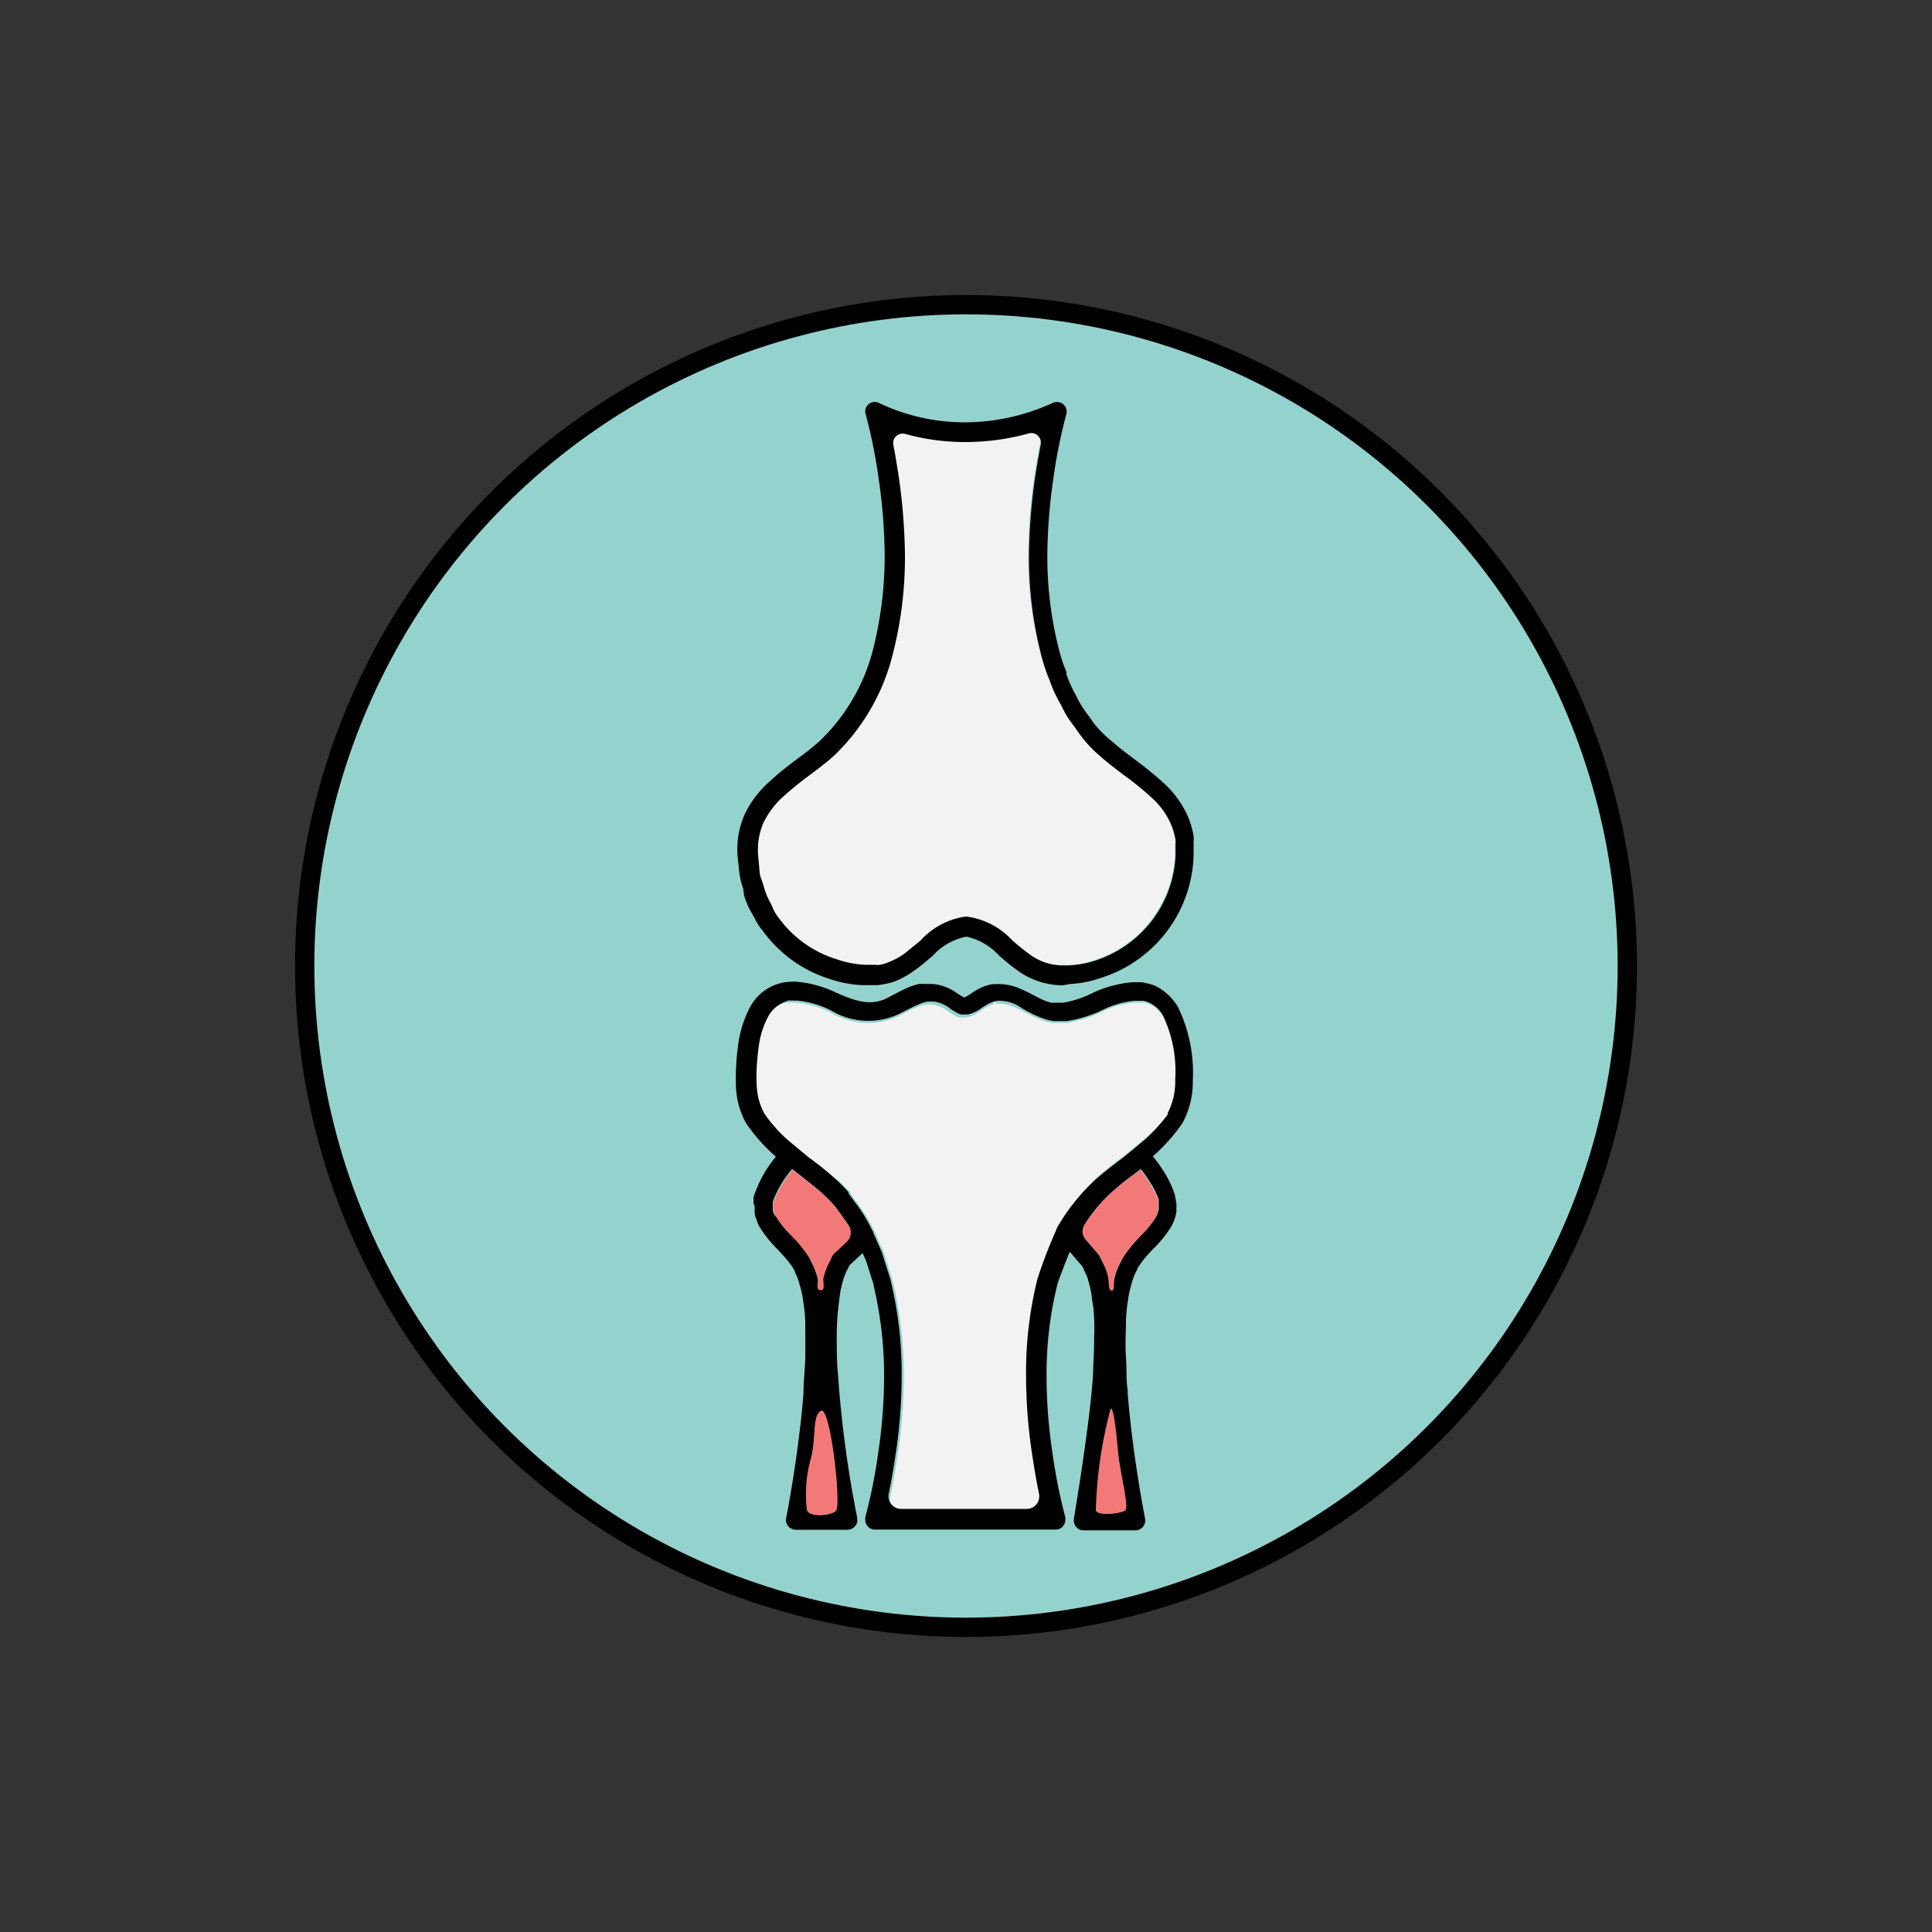 <svg id="Layer_1" data-name="Layer 1" xmlns="http://www.w3.org/2000/svg" viewBox="0 0 100 100"><rect x="0" y="0" width="100" height="100" fill="#333333" stroke="none"/><defs><style>.cls-1{fill:#94d2ce;stroke:#000;stroke-miterlimit:10;}.cls-2{fill:#f37979;}.cls-3{fill:#f2f2f2;}</style></defs><title>Tendons</title><circle class="cls-1" cx="50" cy="50" r="34.23"/><path class="cls-2" d="M42.52,71.15a65.85,65.85,0,0,0,1.55,7.29h-3c.22-.79.52-2.1.86-3.74C42.11,73.73,42.34,72.49,42.52,71.15Z"/><path class="cls-2" d="M40.94,64a5.14,5.14,0,0,1-.76-.94.74.74,0,0,1-.08-.15c0-.06,0-.11-.07-.23l0-.27,0-.16a5.41,5.41,0,0,1,1-1.69l.33.25c.44.33.86.65,1.23,1l.11.11a5,5,0,0,1,.4.4l.17.19,0,0,.23.32a7.68,7.68,0,0,1,.73,1.13l-.93.87a.81.81,0,0,0-.16.16l-.07.12-.09.21a3.4,3.4,0,0,0-.33.84c-.06.21.26.69-.16.66s-.09-.42-.15-.61a3.77,3.77,0,0,0-.29-.77c0-.07-.07-.15-.15-.31a7.2,7.2,0,0,0-.67-.87Z"/><path class="cls-2" d="M56.45,78.64c.26-1.53.78-4.82,1.11-7.63.15,1.45.31,2.77.45,3.81.24,1.67.46,3,.62,3.82Z"/><path class="cls-2" d="M55.88,63.8a8.69,8.69,0,0,1,1.57-2c.38-.34.79-.66,1.23-1l.33-.25a5.6,5.6,0,0,1,.52.73,4.15,4.15,0,0,1,.42.85l0,.29c0,.06,0,.12,0,.19a1.31,1.31,0,0,1-.17.47,5.54,5.54,0,0,1-.76.92l-.26.28a6.75,6.75,0,0,0-.69.9l-.11.23a3.05,3.05,0,0,0-.3.79c-.07.21.41.54-.16.64s-.11-.48-.19-.74a2.36,2.36,0,0,0-.2-.57L57,65.11,56.89,65l-.08-.1Z"/><path class="cls-3" d="M40.38,52l.21-.1.19,0a2,2,0,0,1,.32,0h.15a5,5,0,0,1,1.73.5,3.73,3.73,0,0,0,3.58.17l.35-.18c.15-.07.31-.16.53-.25a2.17,2.17,0,0,1,.46-.15l.17,0,.18,0h0a1.74,1.74,0,0,1,.84.37,3.5,3.5,0,0,0,.38.23l0,0a.73.73,0,0,0,.19.07l.24,0h.14a1.94,1.94,0,0,0,.72-.34c.12-.08.25-.16.4-.24a1.69,1.69,0,0,1,.27-.1l-.15-.48.27.45a2.16,2.16,0,0,1,1,.2l.5.25.33.17a4.43,4.43,0,0,0,.79.31,1.4,1.4,0,0,0,.4.07l.26,0h.17l.18,0a6.51,6.51,0,0,0,1.84-.57,4.74,4.74,0,0,1,1.67-.48H59l.1,0,.12,0a1.44,1.44,0,0,1,.41.15,1.64,1.64,0,0,1,.6.6,6.73,6.73,0,0,1,.64,3.31V56a3.57,3.57,0,0,1-.39,1.61l0,.06A8,8,0,0,1,59.18,59l-1,.82c-.5.39-1,.75-1.45,1.16a10.26,10.26,0,0,0-1.94,2.62s0,0,0,0l-.08.21a24.58,24.58,0,0,0-.92,2.41,20,20,0,0,0-.59,5.13,27.07,27.07,0,0,0,.32,4c.13.88.27,1.6.38,2.15a.53.53,0,0,1-.52.64H46.6a.53.53,0,0,1-.52-.64c.11-.55.25-1.28.38-2.15a27.19,27.19,0,0,0,.32-4,20.37,20.37,0,0,0-.59-5.13l-.44-1.39-.21-.47c-.1-.24-.22-.51-.24-.57l0,0-.12-.23a8,8,0,0,0-.86-1.36l-.29-.4h0l0-.06h0l0,0-.12-.13c-.14-.16-.3-.31-.46-.47L43.22,61c-.44-.39-.9-.74-1.4-1.12l-1-.82a7.63,7.63,0,0,1-1.28-1.42,3.34,3.34,0,0,1-.31-.79,4.07,4.07,0,0,1-.1-.81,10.56,10.56,0,0,1,.1-1.78,4.52,4.52,0,0,1,.52-1.69A1.67,1.67,0,0,1,40.38,52Z"/><path class="cls-3" d="M43.27,49.65a5.83,5.83,0,0,1-3-2.15A2.06,2.06,0,0,1,40,47l-.15-.27a3.43,3.43,0,0,1-.33-.76l-.09-.29c-.06-.21-.12-.41-.16-.57l-.08-.88a3.51,3.51,0,0,1,.28-1.69,4.38,4.38,0,0,1,1-1.33,16.89,16.89,0,0,1,1.43-1.16c.41-.31.81-.61,1.18-.94a10.88,10.88,0,0,0,3.08-5.29,20.19,20.19,0,0,0,.63-5.18,31,31,0,0,0-.32-4c-.16-1.06-.32-1.89-.45-2.48a11.15,11.15,0,0,0,3.9.68A12.52,12.52,0,0,0,54,22.14c-.13.59-.3,1.43-.46,2.5a30.71,30.71,0,0,0-.32,4,20.3,20.3,0,0,0,.62,5.15,9.41,9.41,0,0,0,.46,1.39,6.47,6.47,0,0,0,.51,1.13l.12.22a4.84,4.84,0,0,0,.62,1l.26.37a6.44,6.44,0,0,0,1.12,1.21c.37.33.77.63,1.18.94a16.89,16.89,0,0,1,1.43,1.16,4,4,0,0,1,1,1.33,3.57,3.57,0,0,1,.27.88.82.82,0,0,1,0,.21c0,.06,0,.12,0,.15V44l0,.26a6,6,0,0,1-4.13,5.43,5.17,5.17,0,0,1-1.37.26l-.39,0a2.87,2.87,0,0,1-1.74-.63c-.29-.21-.55-.43-.81-.65A3.89,3.89,0,0,0,50,47.44a3.88,3.88,0,0,0-2.35,1.25l-.8.65a3.59,3.59,0,0,1-.84.46,1.84,1.84,0,0,1-.46.13.83.83,0,0,1-.26,0H45.1l-.33,0A5.32,5.32,0,0,1,43.27,49.65Z"/><path d="M57.49,72.9a22.54,22.54,0,0,0-.77,5.29c.16.31,1.3.14,1.51,0s-.14-1.49-.31-2.65C57.82,74.82,57.71,72.93,57.49,72.9Zm-1.36-9.51a.65.65,0,0,0,.06.77l.62.72.08.1.07.13.18.38a2.36,2.36,0,0,1,.2.57c.08.26,0,.7.19.74s.09-.43.16-.64a3.05,3.05,0,0,1,.3-.79l.11-.23a6.75,6.75,0,0,1,.69-.9l.26-.28a5.54,5.54,0,0,0,.76-.92,1.31,1.31,0,0,0,.17-.47c0-.07,0-.13,0-.19l0-.29a4.15,4.15,0,0,0-.42-.85,5.6,5.6,0,0,0-.52-.73l-.33.25c-.44.33-.85.65-1.23,1A8,8,0,0,0,56.13,63.39ZM43.28,78.19c.27-.36-.3-5.39-.78-5.17s-.24,1.48-.55,2.54a6.8,6.8,0,0,0-.18,2.63C42,78.58,43.1,78.43,43.28,78.19ZM40.59,51.87l-.21.1a1.67,1.67,0,0,0-.6.61,4.52,4.52,0,0,0-.52,1.69,10.56,10.56,0,0,0-.1,1.78,4.07,4.07,0,0,0,.1.81,3.34,3.34,0,0,0,.31.79,7.63,7.63,0,0,0,1.28,1.42l1,.83A16.28,16.28,0,0,1,43.22,61l.12.11c.16.16.32.31.46.47l.12.13,0,0h0l0,.06h0l.29.4a8,8,0,0,1,.86,1.36l.12.23,0,0c0,.06.14.33.24.57l.21.47.44,1.39a20.37,20.37,0,0,1,.59,5.13,27.19,27.19,0,0,1-.32,4c-.12.8-.24,1.48-.35,2a.65.65,0,0,0,.65.78h6.48a.65.65,0,0,0,.65-.78c-.11-.53-.23-1.2-.35-2a27.07,27.07,0,0,1-.32-4,20,20,0,0,1,.59-5.13,24.58,24.58,0,0,1,.92-2.41l.08-.21s0,0,0,0A10.26,10.26,0,0,1,56.77,61c.47-.41.95-.77,1.45-1.15l1-.83a9.13,9.13,0,0,0,1.22-1.33l0-.08a3.53,3.53,0,0,0,.39-1.6v-.15a6.73,6.73,0,0,0-.64-3.31,1.64,1.64,0,0,0-.6-.6,1.44,1.44,0,0,0-.41-.15l-.12,0-.1,0h-.23a4.74,4.74,0,0,0-1.67.48,6.51,6.51,0,0,1-1.84.57l-.18,0h-.17l-.26,0a1.4,1.4,0,0,1-.4-.07,4.43,4.43,0,0,1-.79-.31l-.33-.17L52.6,52a2.16,2.16,0,0,0-1-.2l-.27-.45.27.45a3.56,3.56,0,0,0-.39.13c-.15.08-.28.16-.4.24a1.94,1.94,0,0,1-.72.34H50l-.24,0a.73.73,0,0,1-.19-.07l0,0a3.5,3.5,0,0,1-.38-.23,1.74,1.74,0,0,0-.84-.37h0l-.18,0-.17,0a2.17,2.17,0,0,0-.46.15c-.22.09-.38.18-.53.25l-.35.18A3.73,3.73,0,0,1,43,52.29a5,5,0,0,0-1.73-.5H41.1a2,2,0,0,0-.32,0ZM40.18,63a5.14,5.14,0,0,0,.76.94l.27.28a7.2,7.2,0,0,1,.67.87c.08.16.11.24.15.31a3.77,3.77,0,0,1,.29.77c.06.19-.13.58.15.61s.1-.45.16-.66a3.4,3.4,0,0,1,.33-.84l.09-.21.07-.12a.81.81,0,0,1,.16-.16l.55-.51a.67.67,0,0,0,.1-.85c-.14-.21-.29-.42-.45-.64l-.23-.32,0,0a.55.55,0,0,1,.06-.66l.48.82c-.19.18-.72-.36-.54-.16l-.17-.19a5,5,0,0,0-.4-.4l-.11-.11c-.37-.33-.79-.65-1.23-1L41,60.51a5.41,5.41,0,0,0-1,1.69l0,.16,0,.27c0,.12.06.17.07.23A.74.74,0,0,0,40.18,63ZM39,62.27l0-.29a6.21,6.21,0,0,1,1.16-2.11h0a9,9,0,0,1-1.54-1.73,4.25,4.25,0,0,1-.4-1,4.57,4.57,0,0,1-.13-1,12.84,12.84,0,0,1,.11-2,5.72,5.72,0,0,1,.65-2.06,2.48,2.48,0,0,1,1.37-1.14l.28-.08a4.39,4.39,0,0,1,.52-.05h.16a5.84,5.84,0,0,1,2.06.55c1.16.53,1.95.72,2.79.24l.34-.18c.18-.09.36-.19.57-.28a3.55,3.55,0,0,1,.63-.21,1.21,1.21,0,0,1,.27,0l.18,0h0l.16,0h.11a2.51,2.51,0,0,1,1.26.49l.08.05a2.14,2.14,0,0,0,.28.16h0a2,2,0,0,0,.27-.15,4.52,4.52,0,0,1,.52-.32,2.3,2.3,0,0,1,.42-.16,1.29,1.29,0,0,1,.26-.06h.12a2.82,2.82,0,0,1,1.4.28,5,5,0,0,1,.57.28l.3.15a2.79,2.79,0,0,0,.64.25l.11,0s0,0,.07,0l.21,0h0l.22,0a5.11,5.11,0,0,0,1.48-.48,6.08,6.08,0,0,1,2.13-.58h.37a1,1,0,0,1,.32.05,1.89,1.89,0,0,1,.65.23,2.86,2.86,0,0,1,1,1,7.78,7.78,0,0,1,.77,3.8V56a4.44,4.44,0,0,1-.53,2.12,9,9,0,0,1-1.54,1.73h0a7.09,7.09,0,0,1,.6.84,5.09,5.09,0,0,1,.54,1.16l.08.45a.68.68,0,0,1,0,.2v.11a.41.41,0,0,1,0,.11,2.18,2.18,0,0,1-.3.82,5.89,5.89,0,0,1-.88,1.08l-.25.27a5.28,5.28,0,0,0-.56.72l-.08.18a2.46,2.46,0,0,0-.23.59,5.48,5.48,0,0,0-.21.95,8.47,8.47,0,0,0-.1,1c0,.59-.05,1.21,0,1.93s0,1.16.09,1.71v.16c.1,1.26.25,2.42.37,3.29.27,1.9.53,3.18.53,3.19a.51.51,0,0,1-.49.6h-2.7a.49.49,0,0,1-.38-.18.55.55,0,0,1-.12-.33s0-.05,0-.07.86-5.06,1-7.57c0-.54.07-1.23.05-1.89a7.32,7.32,0,0,0,0-.94,5.63,5.63,0,0,0-.1-.93,4.85,4.85,0,0,0-.2-1,1.34,1.34,0,0,0-.14-.39l-.16-.35-.66-.77c-.25.62-.56,1.4-.65,1.73a19.38,19.38,0,0,0-.55,4.88,26.89,26.89,0,0,0,.31,3.84,27.85,27.85,0,0,0,.66,3.29.78.78,0,0,1,0,.14.47.47,0,0,1-.1.3.48.48,0,0,1-.4.2H45.29a.48.48,0,0,1-.4-.2.47.47,0,0,1-.1-.3.78.78,0,0,1,0-.14,27.85,27.85,0,0,0,.66-3.29,26.89,26.89,0,0,0,.31-3.84,20.11,20.11,0,0,0-.54-4.85s0,0,0-.06l-.4-1.25-.17-.38-.68.63,0,0-.08.17a2.69,2.69,0,0,0-.26.64,5,5,0,0,0-.19,1,12.83,12.83,0,0,0-.13,1.89c0,.65,0,1.3.06,1.89a57.94,57.94,0,0,0,1,7.48s0,.07,0,.1a.59.59,0,0,1,0,.13.54.54,0,0,1-.49.39h-2.7a.51.51,0,0,1-.49-.6s.26-1.29.53-3.19c.12-.87.27-2,.37-3.3V72c0-.56.08-1.14.09-1.73s0-1.35,0-1.92a7.3,7.3,0,0,0-.1-.94,4.75,4.75,0,0,0-.2-.94,2.41,2.41,0,0,0-.22-.59c0-.09-.09-.18-.13-.28a5.67,5.67,0,0,0-.53-.66l-.26-.28a6.32,6.32,0,0,1-.89-1.1,1.4,1.4,0,0,1-.19-.44.8.8,0,0,1-.1-.41l0-.29A.49.49,0,0,1,39,62.27Z"/><path d="M40.3,47.5a5.83,5.83,0,0,0,3,2.15,5.32,5.32,0,0,0,1.5.29l.33,0h.16a.83.83,0,0,0,.26,0A1.84,1.84,0,0,0,46,49.8a3.59,3.59,0,0,0,.84-.46l.8-.65A3.88,3.88,0,0,1,50,47.44a3.89,3.89,0,0,1,2.41,1.25c.26.22.52.44.81.65a2.87,2.87,0,0,0,1.74.63l.39,0a5.17,5.17,0,0,0,1.37-.26,6,6,0,0,0,4.13-5.43l0-.26v-.19s0-.09,0-.15a.82.82,0,0,0,0-.21,3.57,3.57,0,0,0-.27-.88,4,4,0,0,0-1-1.33,16.89,16.89,0,0,0-1.43-1.16c-.41-.31-.81-.61-1.18-.94a6.44,6.44,0,0,1-1.12-1.21l-.26-.37a4.84,4.84,0,0,1-.62-1l-.12-.22a6.47,6.47,0,0,1-.51-1.13,9.41,9.41,0,0,1-.46-1.39,20.3,20.3,0,0,1-.62-5.15,30.71,30.71,0,0,1,.32-4c.1-.64.2-1.21.29-1.68a.5.5,0,0,0-.61-.58,12.31,12.31,0,0,1-3.29.45,11.57,11.57,0,0,1-3.12-.42.49.49,0,0,0-.61.57c.09.46.18,1,.28,1.65a31,31,0,0,1,.32,4,20.19,20.19,0,0,1-.63,5.18,10.88,10.88,0,0,1-3.08,5.29c-.37.33-.77.63-1.18.94a16.89,16.89,0,0,0-1.43,1.16,4.38,4.38,0,0,0-1,1.33,3.51,3.51,0,0,0-.28,1.69l.08.88c0,.16.1.36.16.57l.09.29a3.43,3.43,0,0,0,.33.76L40,47A2.06,2.06,0,0,0,40.3,47.5Zm-1.75-5.36a5.26,5.26,0,0,1,1.24-1.65c.5-.47,1-.85,1.5-1.23a12.88,12.88,0,0,0,1.12-.89,9.93,9.93,0,0,0,2.79-4.8,19.57,19.57,0,0,0,.59-4.92,29,29,0,0,0-.31-3.87,27.26,27.26,0,0,0-.67-3.33.49.49,0,0,1,.69-.59,10.33,10.33,0,0,0,4.42,1,11,11,0,0,0,4.56-1,.52.52,0,0,1,.55.06.51.51,0,0,1,.16.53,27.26,27.26,0,0,0-.67,3.33,29,29,0,0,0-.31,3.88,19.43,19.43,0,0,0,.59,4.91,7.79,7.79,0,0,0,.4,1.21l0,.12a6.26,6.26,0,0,0,.44,1l.14.27a5.32,5.32,0,0,0,.52.82c.1.13.2.27.29.41a5.69,5.69,0,0,0,1,1c.35.31.73.6,1.12.89s1,.76,1.5,1.22a5.21,5.21,0,0,1,1.24,1.67,4.55,4.55,0,0,1,.33,1.08,2.2,2.2,0,0,1,0,.36v.12c0,.15,0,.21,0,.32l0,.27A6.86,6.86,0,0,1,57,50.61a5.61,5.61,0,0,1-1.59.32L55,51h0a4,4,0,0,1-2.4-.82c-.31-.22-.59-.46-.87-.7a3.23,3.23,0,0,0-1.71-1,3.15,3.15,0,0,0-1.75,1c-.28.23-.56.48-.87.7a4.53,4.53,0,0,1-1,.58,2.85,2.85,0,0,1-.65.18,2.17,2.17,0,0,1-.4.05H45l-.37,0a6.16,6.16,0,0,1-1.75-.34,6.75,6.75,0,0,1-3.39-2.46,3.13,3.13,0,0,1-.43-.66l-.11-.2a4.1,4.1,0,0,1-.44-1L38.47,46a4.79,4.79,0,0,1-.19-.72l-.1-.93A4.46,4.46,0,0,1,38.55,42.14Z"/></svg>